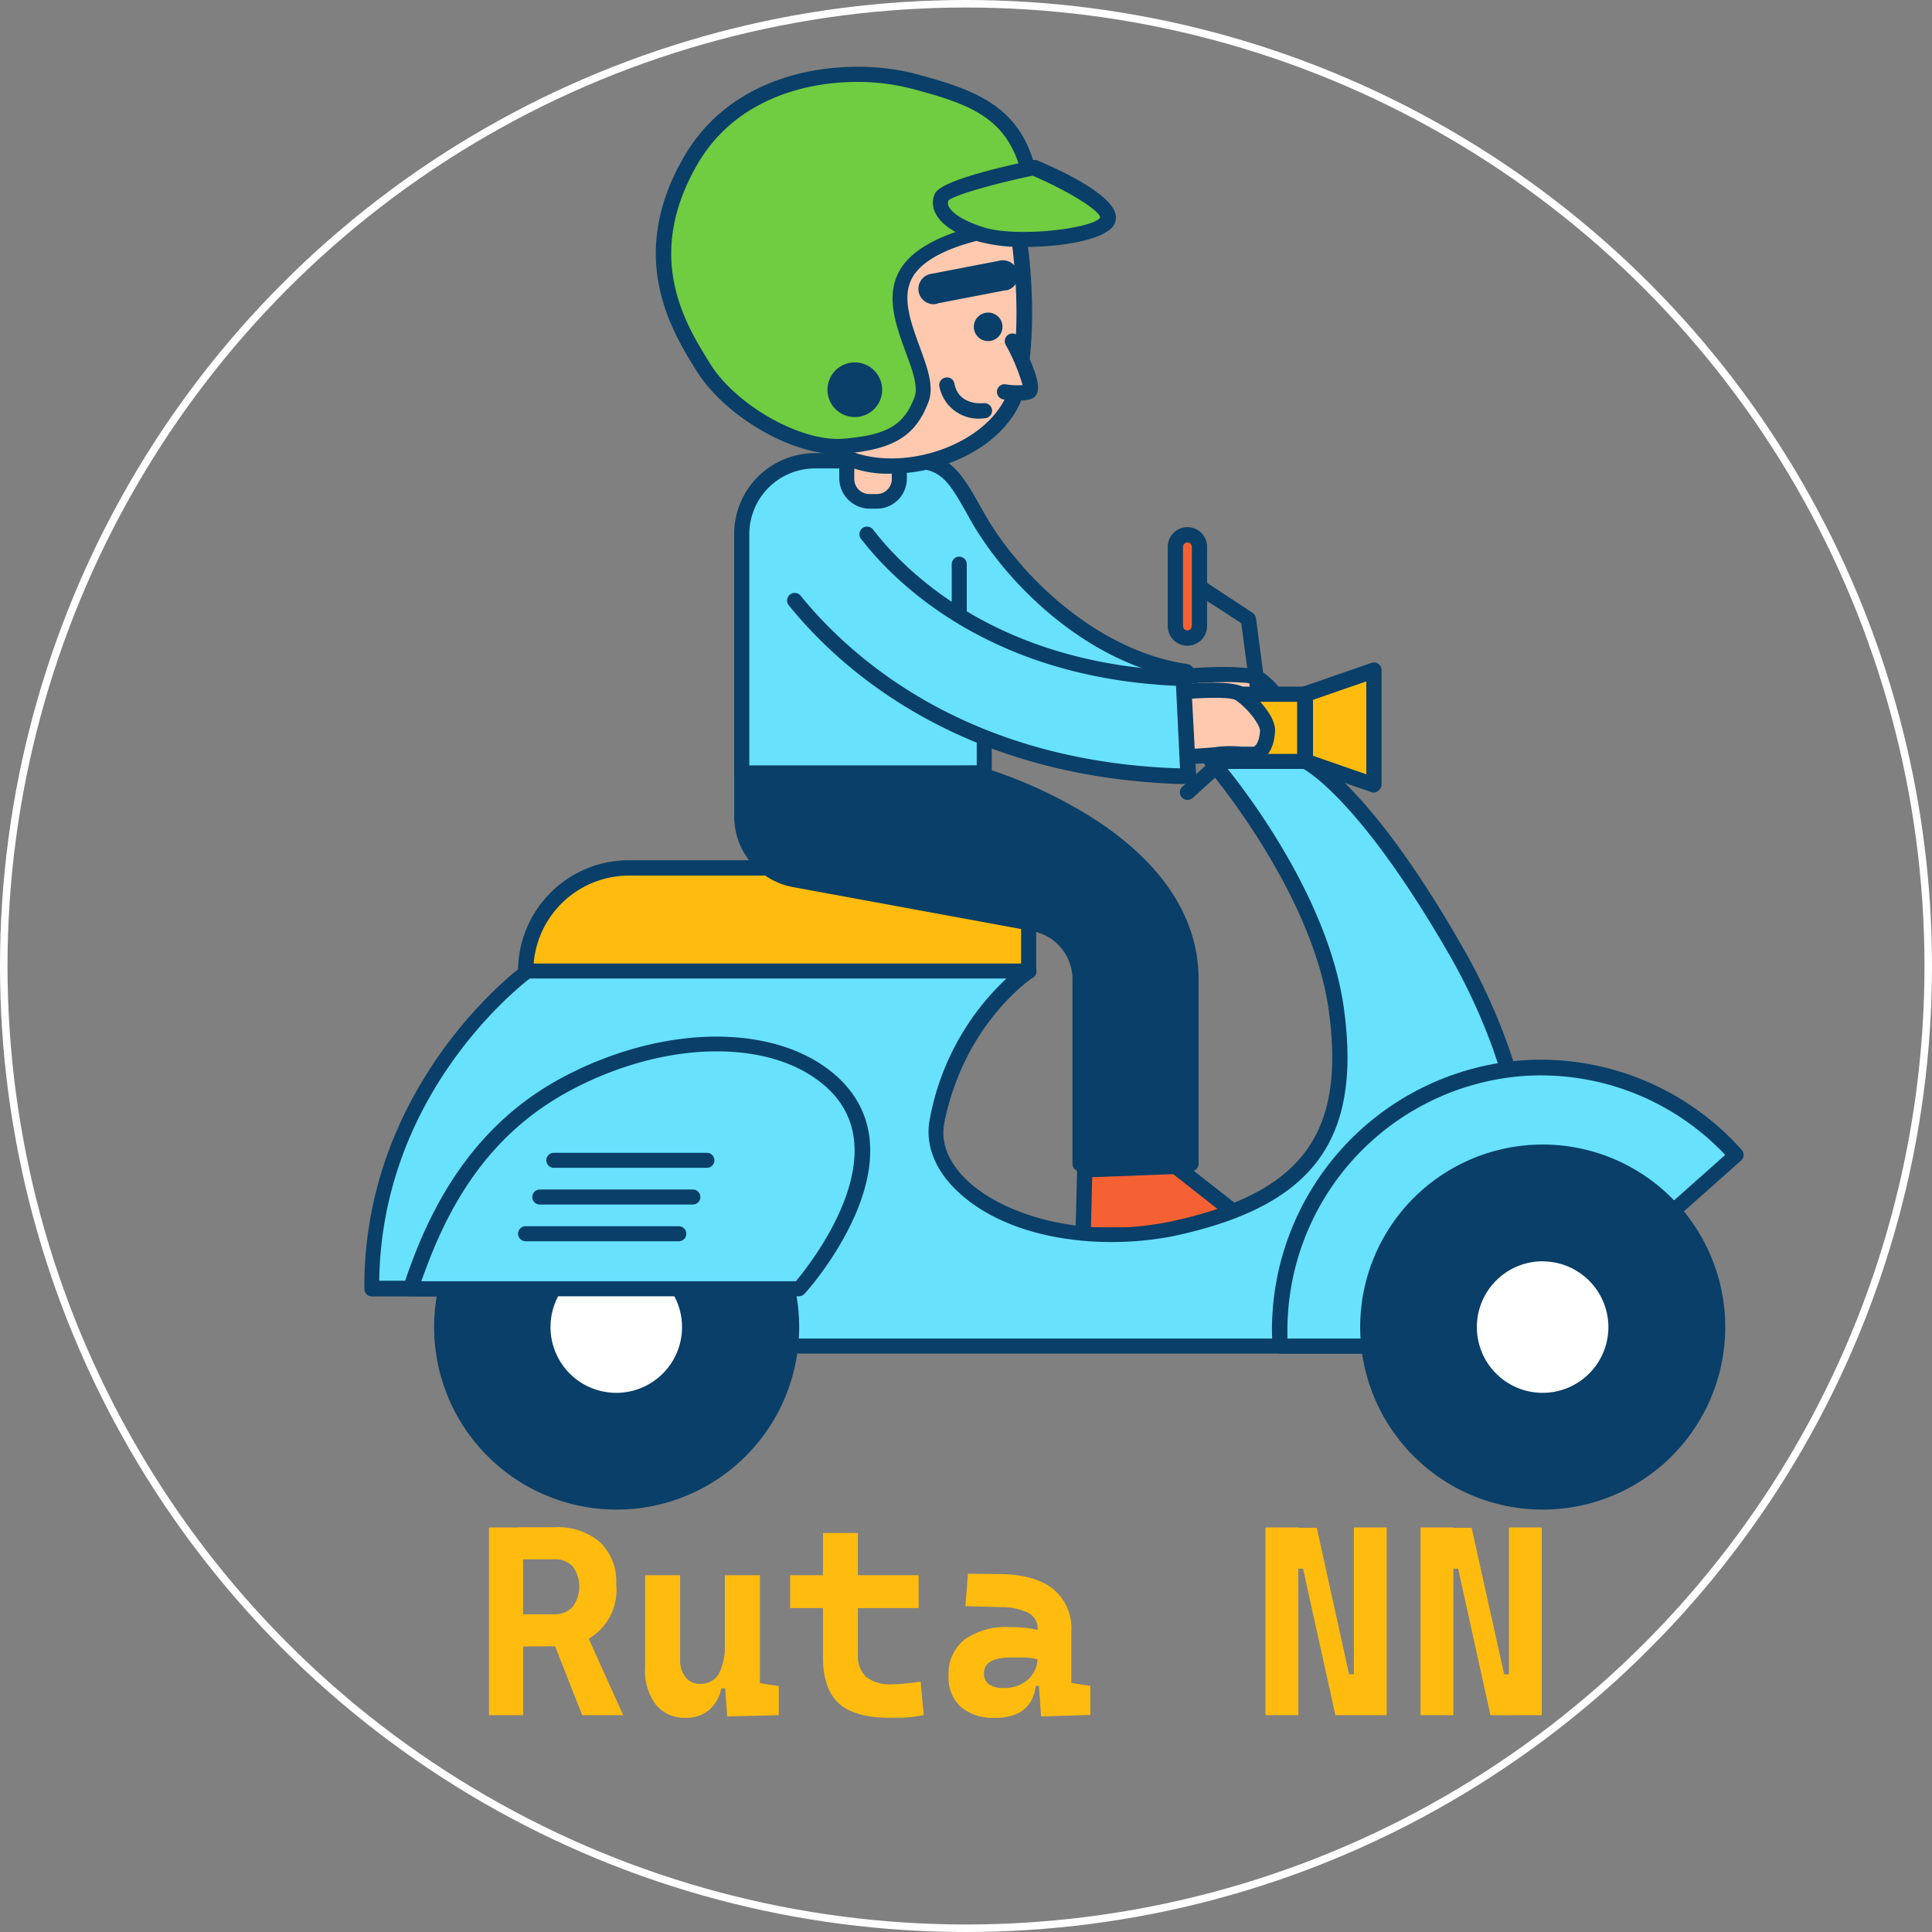 <svg xmlns="http://www.w3.org/2000/svg" viewBox="0 0 257.32 257.32"><rect x="0" y="0" width="257.32" height="257.32" fill="#808080" stroke="none"/><defs><style>.cls-1{fill:#f56132;}.cls-2{fill:#093f68;}.cls-3{fill:#ffc9b0;}.cls-4{fill:#68e1fd;}.cls-5{fill:#fff;}.cls-6{fill:#ffbc0e;}.cls-7{fill:#70cc40;}.cls-8{fill:none;stroke:#fff;}</style></defs><g id="Layer_2" data-name="Layer 2"><g id="Layer_1-2" data-name="Layer 1"><g id="_52_scooter_outline" data-name=" 52 scooter outline"><path class="cls-1" d="M144.48,155.82l-.23,8.68h22.46a.53.53,0,0,0,.51-.54.51.51,0,0,0-.19-.4l-10.44-8.22Z"/><path class="cls-2" d="M144.25,165.51a1.06,1.06,0,0,1-.73-.3,1,1,0,0,1-.28-.74l.22-8.68a1,1,0,0,1,1-1l12.08-.47a1,1,0,0,1,.66.21l10.47,8.21a1.53,1.53,0,0,1-.94,2.74H144.29Zm1.22-8.72-.17,6.69h20l-9.05-7.1Z"/><path class="cls-3" d="M157.13,90.13s9-.83,10.61.34,3.59,3.68,3.49,5.08-.67,3-2,3a38.39,38.39,0,0,0-4.42-.13c-1.66.17-8.22.25-8.22.25Z"/><path class="cls-2" d="M156.59,99.69a1,1,0,0,1-1-1v-.07l.56-8.54a1,1,0,0,1,.92-.95c2.21-.2,9.53-.77,11.3.53,1.44,1,4.06,3.89,3.91,5.93-.18,2.39-1.36,4-3,4a16.9,16.9,0,0,1-1.74-.09,12.36,12.36,0,0,0-2.58,0c-1.69.18-8,.26-8.32.26Zm1.51-8.62-.43,6.58c1.93,0,5.84-.11,7-.24a14.74,14.74,0,0,1,3,0c.55,0,1,.09,1.54.09s.95-1.1,1-2.11c.06-.76-1.45-3-3-4.15-.77-.49-5.13-.49-9.09-.17Z"/><path class="cls-4" d="M130,68.51c-2.8-5-4-7.11-8.63-7.11H108.55a9.76,9.76,0,0,0-9.77,9.77v31.76h32.33V92.36c6,7.2,15.22,8.6,25.08,10L158,89.47C145.36,87.7,134.63,76.93,130,68.51Z"/><path class="cls-2" d="M131.11,103.94H98.78a1,1,0,0,1-1-1V71.13a10.78,10.78,0,0,1,10.78-10.78h12.81c5.23,0,6.63,2.51,9.44,7.52l.09.14h0c4.76,8.65,15.33,18.74,27.29,20.44A1,1,0,0,1,159,89.6l-1.84,12.89a1,1,0,0,1-.39.67,1,1,0,0,1-.75.19c-8.67-1.24-17.61-2.51-23.93-8.45v8A1,1,0,0,1,131.11,103.94Zm-31.31-2h30.29V92.32a1,1,0,0,1,.67-.95,1,1,0,0,1,1.13.29c5.62,6.75,14.21,8.19,23.44,9.51l1.56-10.9C144.66,88.07,134,77.8,129.11,69l-.07-.13c-2.72-4.85-3.65-6.48-7.68-6.48H108.55a8.75,8.75,0,0,0-8.75,8.75Z"/><path class="cls-2" d="M127.76,91.81a1,1,0,0,1-1-1V75.14a1,1,0,1,1,2,0V90.8A1,1,0,0,1,127.76,91.81Z"/><path class="cls-3" d="M112.74,59.71h7v4.06a3,3,0,0,1-3,3h-1a3,3,0,0,1-3-3h0V59.71Z"/><path class="cls-2" d="M116.78,67.75h-1a4.08,4.08,0,0,1-4-4V59.69a1,1,0,0,1,1-1h7a1,1,0,0,1,1,1v4.06a4,4,0,0,1-4,4Zm-3-7v3.05a2,2,0,0,0,2,2h1a2,2,0,0,0,2-2h0V60.72Z"/><path class="cls-4" d="M206.76,179.26H99.27v-7.63H49.53c-.16-27.33,20.76-42.29,20.76-42.29H137s-9.4,6-12.18,19.92c-1.91,9.46,14.21,18.27,32.06,14.21s23.35-12.6,21.07-29.09-16.61-33-16.61-33h12.49s7.63,3.36,20.46,26a80,80,0,0,1,5.54,12.18c5.35,14.67,6.6,29.53,6.9,36.18v1.08C206.77,178.36,206.76,179.26,206.76,179.26Z"/><path class="cls-2" d="M206.76,180.28H99.27a1,1,0,0,1-1-1v-6.61H49.53a1,1,0,0,1-1-1c-.16-27.53,21-43,21.18-43.13a1,1,0,0,1,.59-.18H137a1,1,0,0,1,.54,1.87c-.09.06-9.08,6-11.76,19.28-.66,3.28,1.21,5.92,2.89,7.57,4.71,4.6,15.47,8.27,28,5.45,16.86-3.82,22.55-11.66,20.3-28-2.23-16-16.24-32.29-16.38-32.48a1,1,0,0,1,.77-1.67h12.49a1.15,1.15,0,0,1,.41.08c.32.14,8.12,3.76,20.94,26.39a82.55,82.55,0,0,1,5.61,12.29,127.24,127.24,0,0,1,7,36.48v1.08c0,1.66,0,2.58,0,2.58A1,1,0,0,1,206.76,180.28Zm-106.48-2H205.73v-2.56a125,125,0,0,0-6.83-35.86,79.77,79.77,0,0,0-5.47-12C182,107.8,174.77,103.07,173.6,102.41H163.51c3.7,4.64,13.56,18.11,15.47,31.82,2.41,17.41-3.92,26.17-21.86,30.22-9.26,2.1-22.55,1.12-29.82-6-2.88-2.82-4.11-6.16-3.46-9.41a34.13,34.13,0,0,1,10.22-18.73H70.58c-2.31,1.79-19.74,16-20.07,40.27H99.23a1,1,0,0,1,1,1Z"/><path class="cls-4" d="M206.32,176.94v2.32H170.5c-.05-.76-.08-1.54-.08-2.32A35,35,0,0,1,200,142.56a32.85,32.85,0,0,1,5.24-.4,34.79,34.79,0,0,1,26,11.68L206.32,176l-1.12,1Z"/><path class="cls-2" d="M206.4,180.28H170.5a1,1,0,0,1-1-.94q-.09-1.25-.09-2.4a36.05,36.05,0,0,1,30.39-35.38,35,35,0,0,1,5.4-.42,35.86,35.86,0,0,1,26.76,12,1,1,0,0,1-.07,1.43h0l-24.62,21.87a1.16,1.16,0,0,1,.12.44v2.37A1,1,0,0,1,206.4,180.28Zm-34.93-2h33.91V178h-.17a1,1,0,0,1-1-1,1,1,0,0,1,.34-.76l1.12-1,24.11-21.42a33.8,33.8,0,0,0-24.56-10.59,31.9,31.9,0,0,0-5.07.4,34,34,0,0,0-28.68,33.37c0,.44,0,.88,0,1.33Z"/><circle class="cls-2" cx="205.47" cy="176.75" r="23.29" transform="translate(-1.91 351.25) rotate(-80.78)"/><path class="cls-2" d="M205.47,201.06a24.31,24.31,0,1,1,24.31-24.36A24.31,24.31,0,0,1,205.47,201.06Zm0-46.59a22.33,22.33,0,1,0,22.28,22.38v-.1A22.33,22.33,0,0,0,205.47,154.47Z"/><circle class="cls-5" cx="205.47" cy="176.75" r="9.77"/><path class="cls-2" d="M205.47,187.53a10.79,10.79,0,1,1,10.78-10.8v0A10.8,10.8,0,0,1,205.47,187.53Zm0-19.54a8.76,8.76,0,1,0,8.75,8.77h0A8.77,8.77,0,0,0,205.47,168Z"/><circle class="cls-2" cx="82.08" cy="176.75" r="23.29"/><path class="cls-2" d="M82.08,201.06a24.31,24.31,0,1,1,24.36-24.36A24.31,24.31,0,0,1,82.08,201.06Zm0-46.59a22.33,22.33,0,1,0,22.33,22.33v-.05A22.32,22.32,0,0,0,82.08,154.47Z"/><circle class="cls-5" cx="82.08" cy="176.75" r="9.77"/><path class="cls-2" d="M82.08,187.53a10.79,10.79,0,1,1,10.79-10.79h0A10.8,10.8,0,0,1,82.08,187.53Zm0-19.54a8.76,8.76,0,1,0,8.76,8.76A8.76,8.76,0,0,0,82.08,168Z"/><path class="cls-6" d="M83.77,115.59h44.66a8.58,8.58,0,0,1,8.58,8.58v5.15H70a13.75,13.75,0,0,1,13.74-13.75Z"/><path class="cls-2" d="M137,130.33H70a1,1,0,0,1-1-1,14.77,14.77,0,0,1,14.76-14.76h44.66a9.6,9.6,0,0,1,9.59,9.59v5.17A1,1,0,0,1,137,130.33Zm-65.9-2H136v-4.15a7.57,7.57,0,0,0-7.56-7.56H83.74A12.75,12.75,0,0,0,71.08,128.3Z"/><path class="cls-4" d="M54.68,171.63h51.76s15.11-16.88,4.82-27.07c-7.76-7.67-23.15-7-36-.11S57.43,163.31,54.68,171.63Z"/><path class="cls-2" d="M106.44,172.65H54.68a1,1,0,0,1-.82-.43,1,1,0,0,1-.14-.91c2.83-8.58,8.12-20.8,21.09-27.75,13.86-7.43,29.43-7.31,37.16.28,10.85,10.75-4.12,27.75-4.77,28.42A1.07,1.07,0,0,1,106.44,172.65Zm-50.35-2H106c2-2.39,13.27-16.7,4.56-25.38-7.05-7-21.68-7-34.77.06-11.61,6.27-16.62,16.62-19.67,25.32Z"/><rect class="cls-6" x="161.41" y="92.45" width="12.37" height="8.93"/><path class="cls-2" d="M173.78,102.41H161.41a1,1,0,0,1-1-1V92.45a1,1,0,0,1,1-1h12.37a1,1,0,0,1,1,1v8.94A1,1,0,0,1,173.78,102.41Zm-11.36-2h10.34V93.47H162.42Z"/><polygon class="cls-6" points="182.94 89.3 173.78 92.45 173.78 101.39 182.94 104.55 182.94 89.3"/><path class="cls-2" d="M183,105.57a1.28,1.28,0,0,1-.34-.07l-9.13-3.15a1,1,0,0,1-.68-1V92.45a1,1,0,0,1,.68-1l9.13-3.16a1,1,0,0,1,.92.13,1,1,0,0,1,.43.83v15.22a1,1,0,0,1-.43.82A1,1,0,0,1,183,105.57Zm-8.12-4.91,7.1,2.47V90.75l-7.1,2.46Z"/><path class="cls-2" d="M158.15,106.53a1,1,0,0,1-1-1,1,1,0,0,1,.33-.75l9.44-8.58a1,1,0,0,1,1.43.06,1,1,0,0,1-.06,1.44l-9.45,8.59A1,1,0,0,1,158.15,106.53Z"/><path class="cls-2" d="M167.6,93.47a1,1,0,0,1-1-.89L165.32,83,159.17,79a1,1,0,0,1-.2-1.42,1,1,0,0,1,1.33-.26l6.54,4.31a1,1,0,0,1,.44.71l1.32,10a1,1,0,0,1-.86,1.15h-.14Z"/><path class="cls-1" d="M158.15,71.23h0a1.6,1.6,0,0,1,1.6,1.6V83.37a1.6,1.6,0,0,1-1.6,1.6h0a1.6,1.6,0,0,1-1.6-1.6V72.83A1.6,1.6,0,0,1,158.15,71.23Z"/><path class="cls-2" d="M158.15,86a2.62,2.62,0,0,1-2.62-2.62h0V72.83a2.62,2.62,0,0,1,5.24,0V83.37A2.62,2.62,0,0,1,158.15,86Zm0-13.75a.59.59,0,0,0-.59.59h0V83.37a.59.59,0,0,0,.59.59.6.6,0,0,0,.59-.59V72.83a.6.6,0,0,0-.59-.59Z"/><path class="cls-2" d="M90.41,165.32H70a1,1,0,1,1,0-2H90.41a1,1,0,0,1,0,2Z"/><path class="cls-2" d="M92.28,160.43H71.89a1,1,0,0,1,0-2H92.28a1,1,0,0,1,0,2Z"/><path class="cls-2" d="M94.15,155.54H73.76a1,1,0,0,1,0-2H94.15a1,1,0,1,1,0,2Z"/><path class="cls-3" d="M154.56,92.39s9-1.14,10.61,0,3.71,3.55,3.66,4.92-.57,3-1.92,3.11a36.38,36.38,0,0,0-4.43,0c-1.64.23-8.2.53-8.2.53Z"/><path class="cls-2" d="M154.29,102a1,1,0,0,1-1-1l.27-8.56a1,1,0,0,1,.88-1c2.21-.28,9.5-1.09,11.32.16,1.47,1,4.18,3.74,4.06,5.79-.1,2.4-1.23,4-2.88,4.06h-1.75a14,14,0,0,0-2.59,0c-1.67.25-8,.53-8.3.54Zm1.26-8.67-.21,6.59c1.93-.09,5.83-.29,7-.47a14.94,14.94,0,0,1,3,0h1.53c.52,0,.91-1.11.95-2.13,0-.76-1.55-2.9-3.22-4.06-.75-.5-5.11-.36-9,.07Z"/><path class="cls-4" d="M115.45,71.23c4.29,5.56,16.85,18.33,42.07,19.16l.7,13s-.74.07-1.13.06c-29.21-1-44.91-15.55-51.29-23.42"/><path class="cls-2" d="M157.18,104.42h-.12c-29.28-1-45.17-15.32-52-23.8a1,1,0,0,1,1.57-1.28h0c6.66,8.2,22.06,22.11,50.53,23h0l-.53-11c-25.07-1.12-37.64-14-41.91-19.52a1,1,0,1,1,1.52-1.34.39.39,0,0,1,.08.1c4.15,5.37,16.47,18,41.3,18.77a1,1,0,0,1,1,1l.7,13a1,1,0,0,1-.92,1A6.25,6.25,0,0,1,157.18,104.42Z"/><path class="cls-2" d="M129.88,102.93l-31.1.19v5.56a8.56,8.56,0,0,0,7.06,8.46L137.72,123a7.55,7.55,0,0,1,6.17,7.41V155h14.73V130.42C158.62,110.89,129.88,102.93,129.88,102.93Z"/><path class="cls-2" d="M158.62,156H143.84a1,1,0,0,1-1-1V130.42a6.53,6.53,0,0,0-5.34-6.41l-31.88-5.86a9.55,9.55,0,0,1-7.83-9.41v-5.56a1,1,0,0,1,1-1l31.1-.2a1.31,1.31,0,0,1,.28,0,62.76,62.76,0,0,1,14.64,6.52c9.76,6,14.83,13.58,14.83,21.93V155A1,1,0,0,1,158.62,156Zm-13.8-2H157.6V130.42c0-17.87-25.82-25.83-27.89-26.44l-29.94.19v4.55a7.53,7.53,0,0,0,6.17,7.41L137.82,122a8.54,8.54,0,0,1,7,8.4Z"/><path class="cls-3" d="M135.55,30.55s2,11.16,0,20.77S116.21,65.93,109,58.43s-11.82-26.09-1.26-32.64S135.55,30.55,135.55,30.55Z"/><path class="cls-2" d="M118.72,63.08a14.32,14.32,0,0,1-10.47-3.95c-5.29-5.5-8.5-15.47-7.59-23.19.62-4.94,2.87-8.74,6.54-11,11-6.83,28.18,4.32,28.91,4.79a1,1,0,0,1,.45.67c.08.47,2,11.49,0,21.17-1,4.75-5.47,8.83-11.74,10.64A22.17,22.17,0,0,1,118.72,63.08Zm-3.15-38.31a13.68,13.68,0,0,0-7.31,1.89c-3.94,2.45-5.21,6.54-5.58,9.54-1,7.89,2.8,17.14,7,21.54,3.05,3.2,8.78,4.18,14.54,2.52,5.45-1.59,9.5-5.16,10.31-9.14,1.69-8.23.4-17.81.07-19.95C132.71,30,123.75,24.77,115.57,24.77Z"/><ellipse class="cls-2" cx="131.61" cy="43.53" rx="1.91" ry="1.9"/><path class="cls-3" d="M134.84,45.43s3.41,6.43,2.12,6.77a9.31,9.31,0,0,1-3.16,0"/><path class="cls-2" d="M135.53,53.35a12.21,12.21,0,0,1-1.91-.16,1,1,0,1,1,.35-2,9.27,9.27,0,0,0,2.23.1,26.51,26.51,0,0,0-2.26-5.39,1,1,0,1,1,1.8-.94c1.41,2.66,3,6.09,2.37,7.44a1.37,1.37,0,0,1-.91.78A7.2,7.2,0,0,1,135.53,53.35Z"/><path class="cls-2" d="M124.55,40.51a2,2,0,1,1-.38-4.06l8.91-1.72a2,2,0,1,1,1,3.94l-.2,0-8.92,1.72A1.36,1.36,0,0,1,124.55,40.51Z"/><path class="cls-7" d="M137.86,29.85s-12.92.78-16.8,6.09,3.23,13.19,1.68,17.31-4.14,5.7-10.35,6.21S97.28,54.74,93.65,48.91,84.7,34,92,21.41c6.67-11.54,21.07-12.88,29.89-10.56C131.61,13.46,137.47,15.75,137.86,29.85Z"/><path class="cls-2" d="M111.56,60.49c-6.33,0-15-5.08-18.78-11.07-3.29-5.3-9.43-15.17-1.68-28.54,7.1-12.29,22.46-13.31,31-11,10.15,2.73,16.34,5.43,16.73,19.94a1,1,0,0,1-1,1c-.12,0-12.49.81-16,5.66-1.92,2.63-.62,6.2.64,9.64,1,2.75,2,5.35,1.18,7.44-1.7,4.51-4.63,6.31-11.17,6.86C112.2,60.46,111.88,60.48,111.56,60.49Zm2.63-49.58c-7.57,0-16.53,2.7-21.32,11-7.1,12.31-1.63,21.16,1.66,26.45C98,54,106.71,58.89,112.33,58.43c5.85-.49,8.06-1.79,9.48-5.55.52-1.39-.31-3.65-1.19-6-1.37-3.77-2.93-8-.36-11.53,3.5-4.79,13.38-6.09,16.57-6.42-.6-12.52-5.94-14.58-15.22-17.07A29,29,0,0,0,114.19,10.91Z"/><path class="cls-7" d="M137.69,22.3s-11.62,2.47-12.26,3.88.47,3.42,5.17,5,17.1.38,17-2.21S137.69,22.3,137.69,22.3Z"/><path class="cls-2" d="M136.58,32.89a22.27,22.27,0,0,1-6.3-.73c-3.14-1-5.08-2.36-5.77-3.94a2.9,2.9,0,0,1,0-2.41c.57-1.26,4.93-2.75,13-4.46a1.06,1.06,0,0,1,.61,0c3.11,1.3,10.37,4.64,10.51,7.54a2.08,2.08,0,0,1-1,1.82C145.79,32.12,140.93,32.89,136.58,32.89Zm-10.26-6.16a.86.86,0,0,0,0,.67c.2.47,1,1.68,4.55,2.83,4.59,1.52,14.95.14,15.66-1.27-.06-.91-4.31-3.57-9-5.56-4.8,1-10.33,2.53-11.21,3.29Z"/><circle class="cls-2" cx="113.85" cy="51.91" r="2.62"/><path class="cls-2" d="M113.85,55.55a3.64,3.64,0,1,1,3.64-3.64,3.64,3.64,0,0,1-3.64,3.64Zm0-5.24a1.61,1.61,0,1,0,1.61,1.6,1.6,1.6,0,0,0-1.61-1.6Z"/><path class="cls-2" d="M130.64,55.75a5.29,5.29,0,0,1-5.52-4.27,1,1,0,0,1,.81-1.19h0a1,1,0,0,1,1.19.8c.54,2.86,3.55,2.65,3.9,2.61a1,1,0,1,1,.21,2A5.72,5.72,0,0,1,130.64,55.75Z"/></g><path class="cls-6" d="M65.13,228.44v-25h4.54v25Zm4.3-9.14V215h4.39a3.15,3.15,0,0,0,2.46-1,4.54,4.54,0,0,0,0-5.37,3.14,3.14,0,0,0-2.46-.95H69.5l-.41-4.27h4.73a8.69,8.69,0,0,1,6.1,2A7.2,7.2,0,0,1,82.07,211a7.51,7.51,0,0,1-8.25,8.26Zm8.11,9.14L72.93,216.7h4.78L83,228.44Z"/><path class="cls-6" d="M91.35,228.79a4.89,4.89,0,0,1-4-1.75,7.56,7.56,0,0,1-1.43-4.93V209.8h4.66v11.13a3.77,3.77,0,0,0,.72,2.47,2.4,2.4,0,0,0,2,.87A2.76,2.76,0,0,0,95.71,223a8.32,8.32,0,0,0,.83-4.33l.93,6.2H96.06a5,5,0,0,1-1.67,2.92A4.62,4.62,0,0,1,91.35,228.79Zm5.19-5.63V209.8h4.67v12.31Zm.31,5.45-.31-4.46v-3.27h4.67v3.3l2.51.39v3.87Z"/><path class="cls-6" d="M105.24,214.18V209.8h17.11v4.38Zm4.37,5.17V204.18h4.65v15.17Zm8.92,9.44c-3.15,0-5.42-.65-6.82-1.93s-2.1-3.36-2.1-6.19v-2.43h4.65v2a3.94,3.94,0,0,0,1.07,3.09,5.22,5.22,0,0,0,3.54,1,14.82,14.82,0,0,0,1.7-.1c.6-.06,1.28-.14,2.05-.25l.41,4.45c-.75.14-1.49.24-2.21.31S119.34,228.79,118.53,228.79Z"/><path class="cls-6" d="M132.48,228.79a6.52,6.52,0,0,1-4.52-1.46,5.3,5.3,0,0,1-1.62-4.15,5.78,5.78,0,0,1,2.12-4.8,9.5,9.5,0,0,1,6-1.67,19.07,19.07,0,0,1,2.59.16,16.73,16.73,0,0,1,2.22.49l-.76,3.71a11.76,11.76,0,0,0-2-.31c-.59,0-1.2,0-1.84,0-2.41,0-3.62.7-3.62,2.11a1.71,1.71,0,0,0,.66,1.45,3.11,3.11,0,0,0,1.91.5,5,5,0,0,0,2.53-.58,4,4,0,0,0,1.52-1.48,3.65,3.65,0,0,0,.51-1.84v-1.16l.65,4.78h-1.46l.6-.56a5.29,5.29,0,0,1-.72,2.7,4.09,4.09,0,0,1-1.89,1.61A7,7,0,0,1,132.48,228.79Zm6.18-.18-.39-5.52-.07-2.42V217a2.33,2.33,0,0,0-1.25-2.19,8.28,8.28,0,0,0-3.71-.76l-4.66-.13.34-4.32,4,.05c3.3,0,5.76.71,7.36,2a6.74,6.74,0,0,1,2.41,5.61v6.89l2.53.39v3.87Z"/><path class="cls-6" d="M168.55,228.44v-25h4.37v25Zm9.31,0-4.31-19.51h-1.87v-5.45h3.7l4.3,19.51h1.16v5.45Zm2.46,0v-25h4.37v25Z"/><path class="cls-6" d="M189.2,228.44v-25h4.37v25Zm9.31,0-4.3-19.51h-1.88v-5.45H196L200.34,223h1.15v5.45Zm2.46,0v-25h4.38v25Z"/></g><g id="Layer_2-2" data-name="Layer 2"><circle class="cls-8" cx="128.66" cy="128.66" r="128.16"/></g></g></svg>